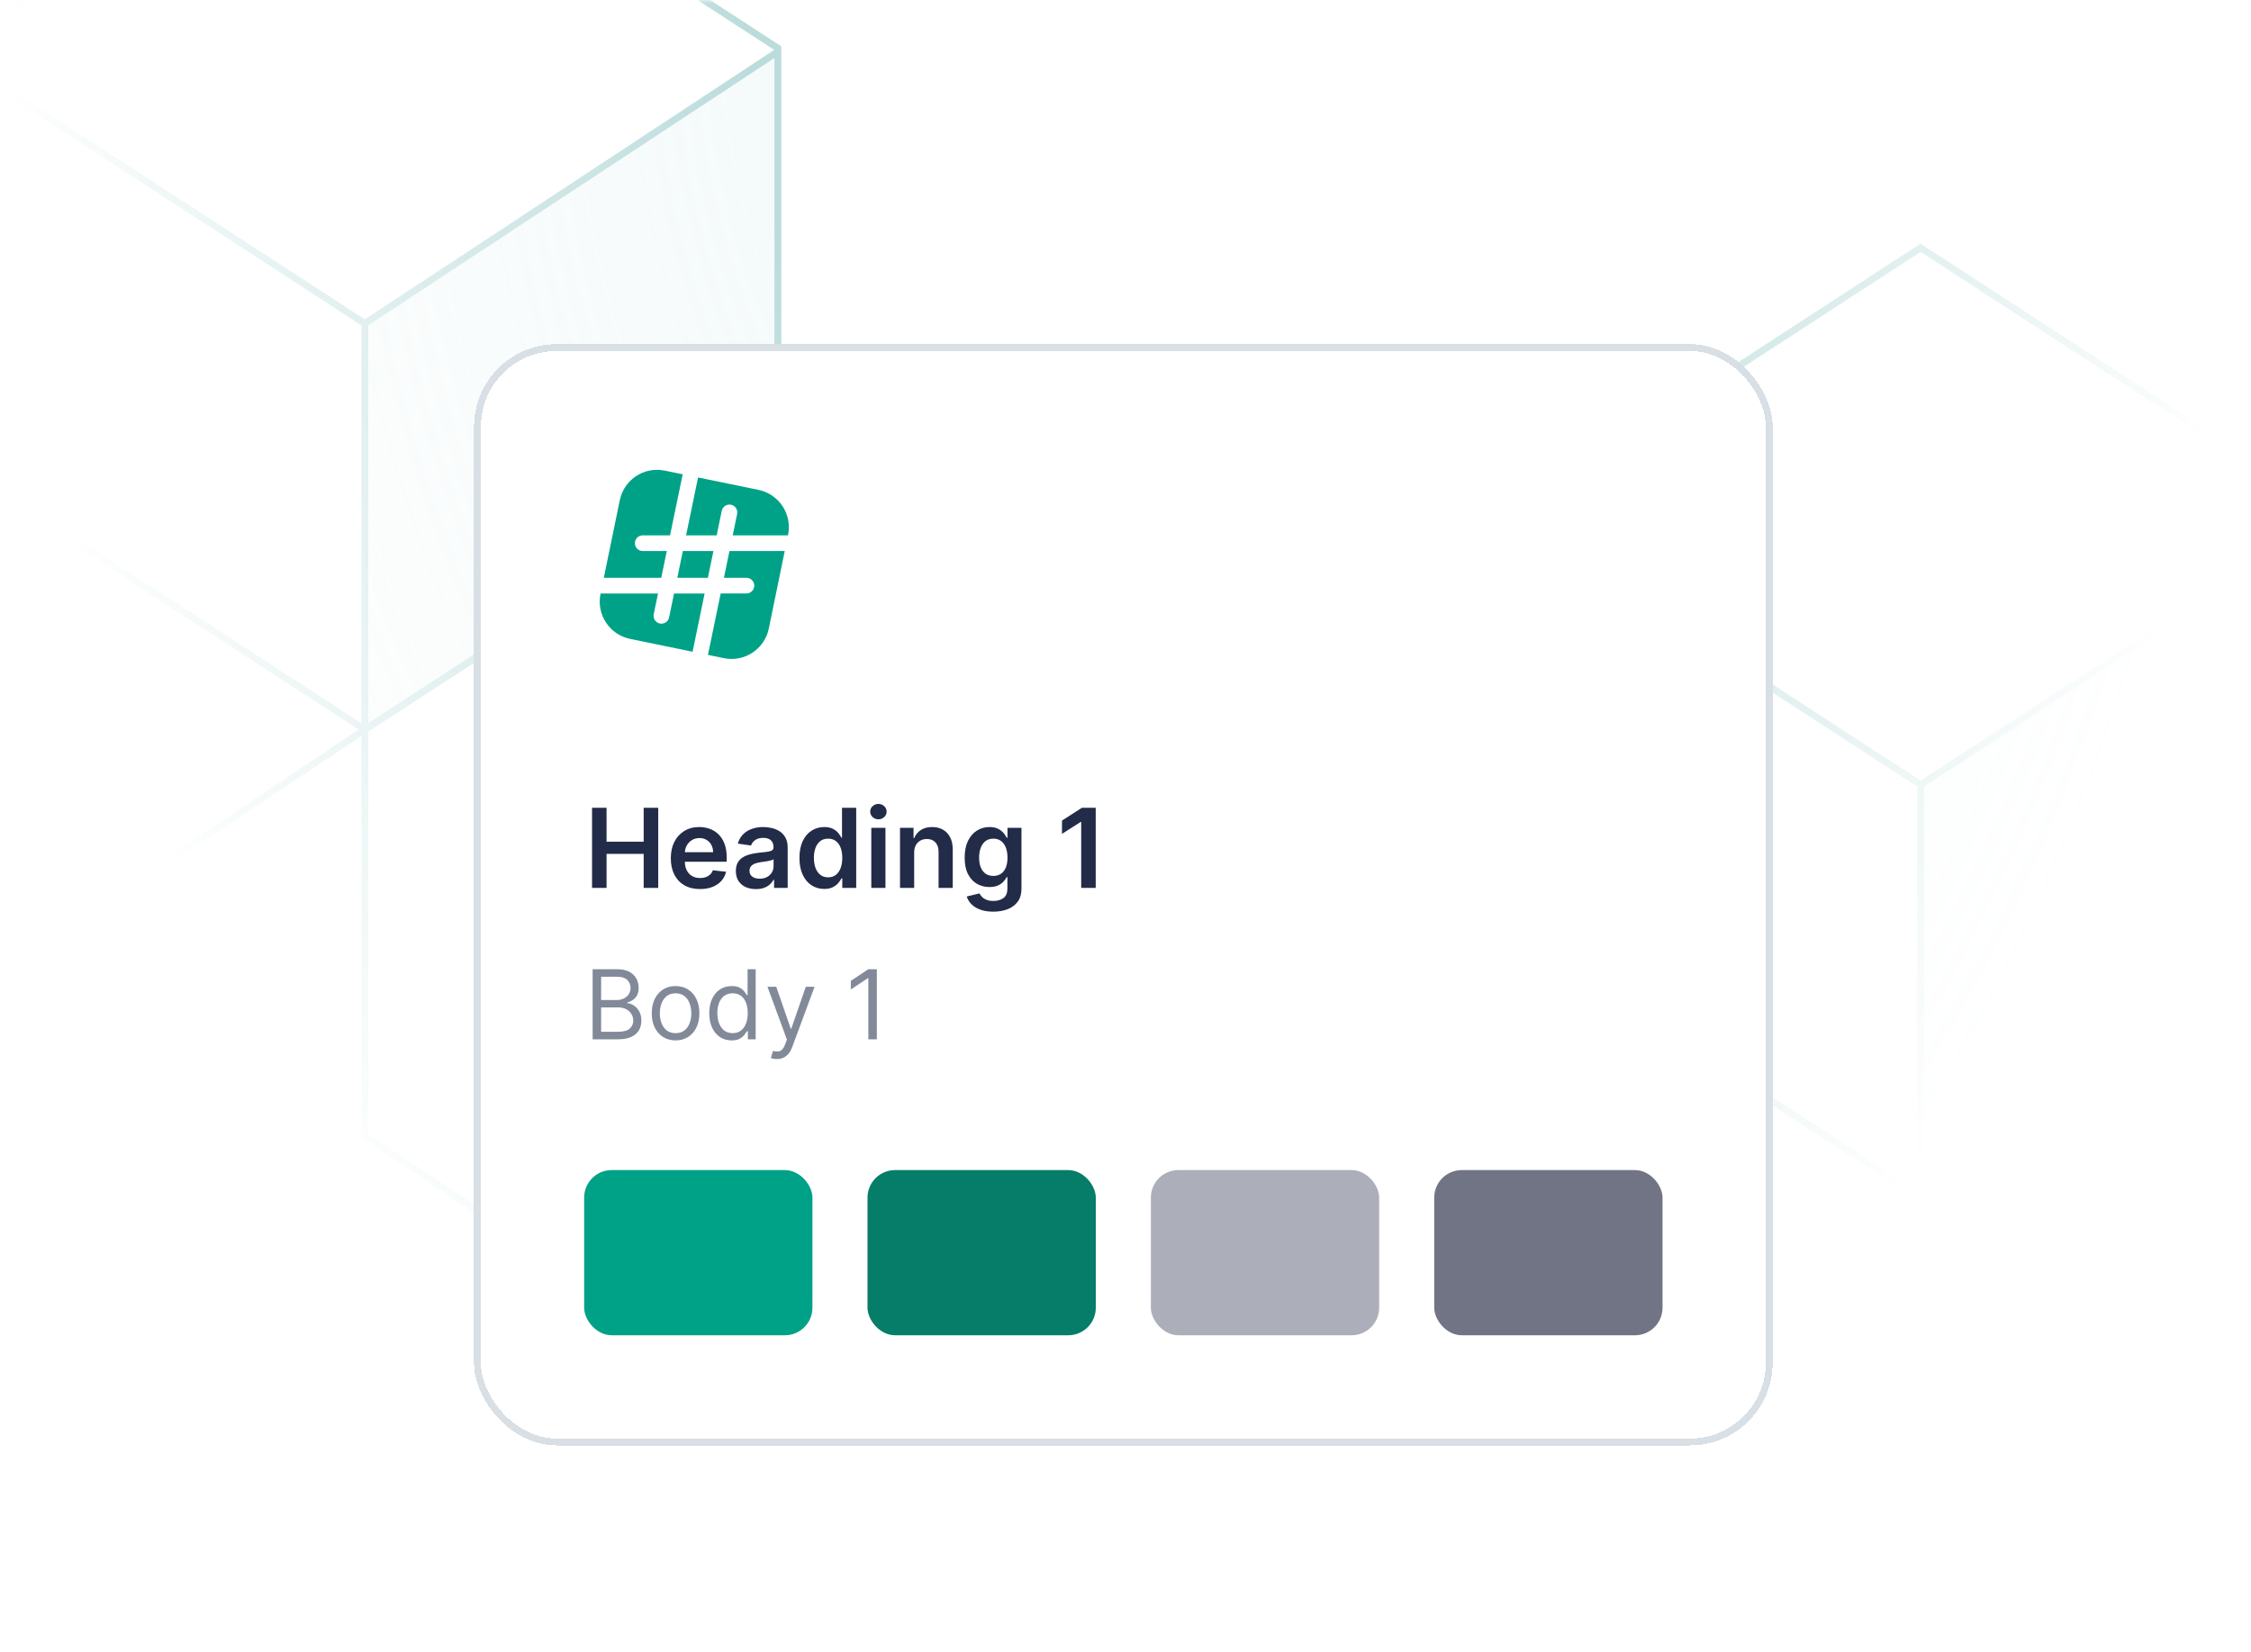 <svg width="327" height="240" viewBox="0 0 327 240" fill="none" xmlns="http://www.w3.org/2000/svg">
<g clip-path="url(#clip0_1423_14602)">
<mask id="mask0_1423_14602" style="mask-type:alpha" maskUnits="userSpaceOnUse" x="0" y="0" width="327" height="240">
<rect width="327" height="240" fill="url(#paint0_radial_1423_14602)"/>
</mask>
<g mask="url(#mask0_1423_14602)">
<path d="M113 7.5L53 47V106L113 67V7.5Z" fill="#BCDCDC" fill-opacity="0.16"/>
<path d="M53 -32L-7 7L-7 67L53 106L113 67V7L53 -32Z" stroke="#BCDCDC"/>
<path d="M113 67L53 106L53 165L113 205L173 165V106L113 67Z" stroke="#BCDCDC"/>
<path d="M-7 8L-67 47V106L-7 146L53 106V47L-7 8Z" stroke="#BCDCDC"/>
<path d="M53 47L113 7.5" stroke="#BCDCDC"/>
<path d="M339 75.5L279 114V174L339 135V75.5Z" fill="#BCDCDC" fill-opacity="0.16"/>
<path d="M279 36L219 75V135L279 174L339 135V75L279 36Z" stroke="#BCDCDC"/>
<path d="M339 75L279 114V174L339 214L399 174V114L339 75Z" stroke="#BCDCDC"/>
<path d="M279 114L219 75" stroke="#BCDCDC"/>
</g>
<g filter="url(#filter0_dd_1423_14602)">
<rect x="68.859" y="40" width="188.654" height="160" rx="12" fill="white" shape-rendering="crispEdges"/>
<g clip-path="url(#clip1_1423_14602)">
<path d="M104.111 67.782L104.849 64.215C104.978 63.598 105.585 63.202 106.196 63.33C106.813 63.457 107.209 64.061 107.082 64.677L106.439 67.78H114.466L114.482 67.701C115.097 64.712 113.172 61.79 110.182 61.174L101.407 59.369L99.667 67.779H104.111V67.782Z" fill="#00A287"/>
<path d="M97.919 76.227L97.198 79.704C97.087 80.242 96.612 80.614 96.083 80.614C96.007 80.614 95.929 80.606 95.851 80.59C95.234 80.462 94.838 79.859 94.966 79.243L95.59 76.228H87.248L87.234 76.299C86.619 79.288 88.544 82.211 91.534 82.826L100.61 84.693L102.363 76.228H97.919V76.227Z" fill="#00A287"/>
<path d="M98.391 73.945H102.835L103.639 70.061H99.195L98.391 73.945Z" fill="#00A287"/>
<path d="M96.866 70.06H93.371C92.741 70.06 92.23 69.551 92.23 68.92C92.23 68.289 92.741 67.779 93.371 67.779H97.338L99.173 58.911L96.561 58.374C93.572 57.76 90.65 59.685 90.034 62.674L87.716 73.945H96.061L96.864 70.06H96.866Z" fill="#00A287"/>
<path d="M105.164 73.945H108.429C109.058 73.945 109.569 74.455 109.569 75.086C109.569 75.716 109.058 76.226 108.429 76.226H104.692L102.844 85.15L105.156 85.625C108.145 86.24 111.068 84.314 111.684 81.325L113.999 70.062H105.968L105.164 73.947V73.945Z" fill="#00A287"/>
</g>
<path d="M86.006 119V107.364H88.114V112.29H93.506V107.364H95.62V119H93.506V114.057H88.114V119H86.006ZM101.685 119.17C100.81 119.17 100.055 118.989 99.418 118.625C98.786 118.258 98.299 117.739 97.958 117.068C97.617 116.394 97.447 115.6 97.447 114.688C97.447 113.79 97.617 113.002 97.958 112.324C98.303 111.642 98.784 111.112 99.401 110.733C100.019 110.35 100.744 110.159 101.577 110.159C102.115 110.159 102.623 110.246 103.1 110.42C103.581 110.591 104.005 110.856 104.373 111.216C104.744 111.576 105.036 112.034 105.248 112.591C105.46 113.144 105.566 113.803 105.566 114.568V115.199H98.413V113.812H103.594C103.591 113.419 103.505 113.068 103.339 112.761C103.172 112.451 102.939 112.206 102.64 112.028C102.344 111.85 102 111.761 101.606 111.761C101.185 111.761 100.816 111.864 100.498 112.068C100.18 112.269 99.932 112.534 99.754 112.864C99.579 113.189 99.49 113.547 99.487 113.938V115.148C99.487 115.655 99.579 116.091 99.765 116.455C99.951 116.814 100.21 117.091 100.543 117.284C100.877 117.473 101.267 117.568 101.714 117.568C102.013 117.568 102.284 117.527 102.526 117.443C102.769 117.356 102.979 117.229 103.157 117.062C103.335 116.896 103.469 116.689 103.56 116.443L105.481 116.659C105.36 117.167 105.129 117.61 104.788 117.989C104.45 118.364 104.019 118.655 103.492 118.864C102.966 119.068 102.363 119.17 101.685 119.17ZM109.817 119.176C109.264 119.176 108.766 119.078 108.323 118.881C107.884 118.68 107.535 118.384 107.278 117.994C107.024 117.604 106.897 117.123 106.897 116.551C106.897 116.059 106.988 115.652 107.17 115.33C107.352 115.008 107.6 114.75 107.914 114.557C108.228 114.364 108.583 114.218 108.977 114.119C109.374 114.017 109.785 113.943 110.209 113.898C110.721 113.845 111.136 113.797 111.454 113.756C111.772 113.71 112.003 113.642 112.147 113.551C112.295 113.456 112.369 113.311 112.369 113.114V113.08C112.369 112.652 112.242 112.32 111.988 112.085C111.734 111.85 111.369 111.733 110.891 111.733C110.388 111.733 109.988 111.843 109.692 112.062C109.401 112.282 109.204 112.542 109.102 112.841L107.181 112.568C107.333 112.038 107.583 111.595 107.931 111.239C108.28 110.879 108.706 110.61 109.209 110.432C109.713 110.25 110.27 110.159 110.88 110.159C111.3 110.159 111.719 110.208 112.136 110.307C112.552 110.405 112.933 110.568 113.278 110.795C113.622 111.019 113.899 111.324 114.107 111.71C114.319 112.097 114.425 112.58 114.425 113.159V119H112.448V117.801H112.38C112.255 118.044 112.079 118.271 111.852 118.483C111.628 118.691 111.346 118.86 111.005 118.989C110.668 119.114 110.272 119.176 109.817 119.176ZM110.352 117.665C110.764 117.665 111.122 117.583 111.425 117.42C111.728 117.254 111.961 117.034 112.124 116.761C112.291 116.489 112.374 116.191 112.374 115.869V114.841C112.31 114.894 112.2 114.943 112.045 114.989C111.893 115.034 111.723 115.074 111.533 115.108C111.344 115.142 111.156 115.172 110.971 115.199C110.785 115.225 110.624 115.248 110.488 115.267C110.181 115.309 109.906 115.377 109.664 115.472C109.422 115.566 109.23 115.699 109.09 115.869C108.95 116.036 108.88 116.252 108.88 116.517C108.88 116.896 109.018 117.182 109.295 117.375C109.571 117.568 109.924 117.665 110.352 117.665ZM119.732 119.153C119.047 119.153 118.433 118.977 117.891 118.625C117.35 118.273 116.922 117.761 116.607 117.091C116.293 116.42 116.136 115.606 116.136 114.648C116.136 113.678 116.295 112.86 116.613 112.193C116.935 111.523 117.369 111.017 117.914 110.676C118.459 110.331 119.067 110.159 119.738 110.159C120.249 110.159 120.67 110.246 120.999 110.42C121.329 110.591 121.59 110.797 121.783 111.04C121.977 111.278 122.126 111.504 122.232 111.716H122.317V107.364H124.38V119H122.357V117.625H122.232C122.126 117.837 121.973 118.062 121.772 118.301C121.571 118.536 121.306 118.737 120.977 118.903C120.647 119.07 120.232 119.153 119.732 119.153ZM120.306 117.466C120.742 117.466 121.113 117.348 121.42 117.114C121.727 116.875 121.959 116.544 122.119 116.119C122.278 115.695 122.357 115.201 122.357 114.636C122.357 114.072 122.278 113.581 122.119 113.165C121.963 112.748 121.732 112.424 121.425 112.193C121.122 111.962 120.749 111.847 120.306 111.847C119.848 111.847 119.465 111.966 119.158 112.205C118.852 112.443 118.62 112.773 118.465 113.193C118.31 113.614 118.232 114.095 118.232 114.636C118.232 115.182 118.31 115.669 118.465 116.097C118.624 116.521 118.857 116.856 119.164 117.102C119.475 117.345 119.855 117.466 120.306 117.466ZM126.572 119V110.273H128.629V119H126.572ZM127.606 109.034C127.28 109.034 127 108.926 126.765 108.71C126.53 108.491 126.413 108.227 126.413 107.92C126.413 107.61 126.53 107.347 126.765 107.131C127 106.911 127.28 106.801 127.606 106.801C127.935 106.801 128.216 106.911 128.447 107.131C128.682 107.347 128.799 107.61 128.799 107.92C128.799 108.227 128.682 108.491 128.447 108.71C128.216 108.926 127.935 109.034 127.606 109.034ZM132.8 113.886V119H130.744V110.273H132.709V111.756H132.812C133.013 111.267 133.333 110.879 133.772 110.591C134.215 110.303 134.763 110.159 135.414 110.159C136.016 110.159 136.541 110.288 136.988 110.545C137.439 110.803 137.787 111.176 138.033 111.665C138.283 112.153 138.406 112.746 138.403 113.443V119H136.346V113.761C136.346 113.178 136.194 112.722 135.891 112.392C135.592 112.062 135.177 111.898 134.647 111.898C134.287 111.898 133.967 111.977 133.687 112.136C133.41 112.292 133.192 112.517 133.033 112.812C132.878 113.108 132.8 113.466 132.8 113.886ZM144.289 122.455C143.55 122.455 142.916 122.354 142.386 122.153C141.855 121.956 141.429 121.691 141.107 121.358C140.785 121.025 140.562 120.655 140.437 120.25L142.289 119.801C142.372 119.972 142.494 120.14 142.653 120.307C142.812 120.477 143.026 120.617 143.295 120.727C143.567 120.841 143.91 120.898 144.323 120.898C144.906 120.898 145.389 120.756 145.772 120.472C146.155 120.191 146.346 119.729 146.346 119.085V117.432H146.244C146.138 117.644 145.982 117.862 145.778 118.085C145.577 118.309 145.31 118.496 144.977 118.648C144.647 118.799 144.232 118.875 143.732 118.875C143.062 118.875 142.454 118.718 141.908 118.403C141.367 118.085 140.935 117.612 140.613 116.983C140.295 116.35 140.136 115.559 140.136 114.608C140.136 113.65 140.295 112.841 140.613 112.182C140.935 111.519 141.369 111.017 141.914 110.676C142.459 110.331 143.067 110.159 143.738 110.159C144.249 110.159 144.67 110.246 144.999 110.42C145.333 110.591 145.598 110.797 145.795 111.04C145.992 111.278 146.141 111.504 146.244 111.716H146.357V110.273H148.386V119.142C148.386 119.888 148.208 120.506 147.852 120.994C147.495 121.483 147.009 121.848 146.391 122.091C145.774 122.333 145.073 122.455 144.289 122.455ZM144.306 117.261C144.742 117.261 145.113 117.155 145.42 116.943C145.727 116.731 145.959 116.426 146.119 116.028C146.278 115.631 146.357 115.153 146.357 114.597C146.357 114.047 146.278 113.566 146.119 113.153C145.963 112.741 145.732 112.42 145.425 112.193C145.122 111.962 144.749 111.847 144.306 111.847C143.848 111.847 143.465 111.966 143.158 112.205C142.852 112.443 142.62 112.771 142.465 113.188C142.31 113.6 142.232 114.07 142.232 114.597C142.232 115.131 142.31 115.598 142.465 116C142.624 116.398 142.857 116.708 143.164 116.932C143.475 117.152 143.855 117.261 144.306 117.261ZM159.173 107.364V119H157.065V109.415H156.996L154.275 111.153V109.222L157.167 107.364H159.173Z" fill="#222B48"/>
<path d="M86.092 141V130.818H89.651C90.361 130.818 90.945 130.941 91.406 131.186C91.867 131.428 92.21 131.754 92.435 132.165C92.661 132.573 92.773 133.026 92.773 133.523C92.773 133.96 92.695 134.321 92.54 134.607C92.387 134.892 92.185 135.117 91.933 135.283C91.685 135.448 91.415 135.571 91.123 135.651V135.75C91.434 135.77 91.748 135.879 92.062 136.078C92.377 136.277 92.641 136.562 92.853 136.933C93.065 137.304 93.171 137.759 93.171 138.295C93.171 138.806 93.055 139.265 92.823 139.673C92.591 140.08 92.225 140.403 91.724 140.642C91.224 140.881 90.573 141 89.771 141H86.092ZM87.325 139.906H89.771C90.576 139.906 91.148 139.75 91.486 139.439C91.827 139.124 91.998 138.743 91.998 138.295C91.998 137.951 91.91 137.633 91.734 137.341C91.559 137.046 91.308 136.811 90.984 136.635C90.659 136.456 90.274 136.366 89.83 136.366H87.325V139.906ZM87.325 135.293H89.612C89.983 135.293 90.317 135.22 90.616 135.074C90.917 134.928 91.156 134.723 91.332 134.457C91.511 134.192 91.6 133.881 91.6 133.523C91.6 133.075 91.444 132.696 91.133 132.384C90.821 132.069 90.327 131.912 89.651 131.912H87.325V135.293ZM98.14 141.159C97.451 141.159 96.846 140.995 96.326 140.667C95.809 140.339 95.404 139.88 95.112 139.29C94.824 138.7 94.68 138.01 94.68 137.222C94.68 136.426 94.824 135.732 95.112 135.138C95.404 134.545 95.809 134.085 96.326 133.756C96.846 133.428 97.451 133.264 98.14 133.264C98.83 133.264 99.433 133.428 99.95 133.756C100.47 134.085 100.875 134.545 101.163 135.138C101.455 135.732 101.6 136.426 101.6 137.222C101.6 138.01 101.455 138.7 101.163 139.29C100.875 139.88 100.47 140.339 99.95 140.667C99.433 140.995 98.83 141.159 98.14 141.159ZM98.14 140.105C98.664 140.105 99.095 139.971 99.433 139.702C99.771 139.434 100.021 139.081 100.184 138.643C100.346 138.206 100.427 137.732 100.427 137.222C100.427 136.711 100.346 136.236 100.184 135.795C100.021 135.354 99.771 134.998 99.433 134.726C99.095 134.454 98.664 134.318 98.14 134.318C97.617 134.318 97.186 134.454 96.848 134.726C96.51 134.998 96.259 135.354 96.097 135.795C95.934 136.236 95.853 136.711 95.853 137.222C95.853 137.732 95.934 138.206 96.097 138.643C96.259 139.081 96.51 139.434 96.848 139.702C97.186 139.971 97.617 140.105 98.14 140.105ZM106.275 141.159C105.639 141.159 105.077 140.998 104.59 140.677C104.102 140.352 103.721 139.895 103.446 139.305C103.171 138.711 103.034 138.01 103.034 137.202C103.034 136.4 103.171 135.704 103.446 135.114C103.721 134.524 104.104 134.068 104.595 133.746C105.085 133.425 105.652 133.264 106.295 133.264C106.792 133.264 107.185 133.347 107.473 133.513C107.765 133.675 107.987 133.861 108.139 134.07C108.295 134.275 108.416 134.444 108.502 134.577H108.602V130.818H109.775V141H108.641V139.827H108.502C108.416 139.966 108.293 140.142 108.134 140.354C107.975 140.562 107.748 140.75 107.453 140.915C107.158 141.078 106.766 141.159 106.275 141.159ZM106.434 140.105C106.905 140.105 107.302 139.982 107.627 139.737C107.952 139.489 108.199 139.146 108.368 138.708C108.537 138.267 108.622 137.759 108.622 137.182C108.622 136.612 108.539 136.113 108.373 135.685C108.207 135.254 107.962 134.92 107.637 134.681C107.312 134.439 106.911 134.318 106.434 134.318C105.937 134.318 105.523 134.446 105.191 134.701C104.863 134.953 104.616 135.296 104.45 135.73C104.288 136.161 104.207 136.645 104.207 137.182C104.207 137.725 104.29 138.219 104.455 138.663C104.624 139.104 104.873 139.455 105.201 139.717C105.533 139.976 105.944 140.105 106.434 140.105ZM112.842 143.864C112.644 143.864 112.466 143.847 112.311 143.814C112.155 143.784 112.047 143.754 111.987 143.724L112.286 142.69C112.571 142.763 112.823 142.79 113.041 142.77C113.26 142.75 113.454 142.652 113.623 142.477C113.795 142.304 113.953 142.024 114.095 141.636L114.314 141.04L111.49 133.364H112.763L114.871 139.449H114.95L117.058 133.364H118.331L115.09 142.114C114.944 142.508 114.763 142.835 114.548 143.093C114.332 143.355 114.082 143.549 113.797 143.675C113.515 143.801 113.197 143.864 112.842 143.864ZM127.377 130.818V141H126.144V132.111H126.084L123.599 133.761V132.509L126.144 130.818H127.377Z" fill="#828999"/>
<g clip-path="url(#clip2_1423_14602)">
<rect x="84.859" y="160" width="33.163" height="24" rx="4" fill="#00A287"/>
<rect x="126.022" y="160" width="33.163" height="24" rx="4" fill="#057D69"/>
<rect x="167.186" y="160" width="33.163" height="24" rx="4" fill="#ACAEB9"/>
<rect x="208.349" y="160" width="33.163" height="24" rx="4" fill="#717484"/>
</g>
<rect x="69.359" y="40.5" width="187.654" height="159" rx="11.5" stroke="#D8DFE5" shape-rendering="crispEdges"/>
</g>
</g>
<defs>
<filter id="filter0_dd_1423_14602" x="54.859" y="34" width="216.654" height="188" filterUnits="userSpaceOnUse" color-interpolation-filters="sRGB">
<feFlood flood-opacity="0" result="BackgroundImageFix"/>
<feColorMatrix in="SourceAlpha" type="matrix" values="0 0 0 0 0 0 0 0 0 0 0 0 0 0 0 0 0 0 127 0" result="hardAlpha"/>
<feOffset dy="8"/>
<feGaussianBlur stdDeviation="7"/>
<feComposite in2="hardAlpha" operator="out"/>
<feColorMatrix type="matrix" values="0 0 0 0 0 0 0 0 0 0 0 0 0 0 0 0 0 0 0.08 0"/>
<feBlend mode="normal" in2="BackgroundImageFix" result="effect1_dropShadow_1423_14602"/>
<feColorMatrix in="SourceAlpha" type="matrix" values="0 0 0 0 0 0 0 0 0 0 0 0 0 0 0 0 0 0 127 0" result="hardAlpha"/>
<feOffset dy="2"/>
<feGaussianBlur stdDeviation="0.5"/>
<feComposite in2="hardAlpha" operator="out"/>
<feColorMatrix type="matrix" values="0 0 0 0 0 0 0 0 0 0 0 0 0 0 0 0 0 0 0.06 0"/>
<feBlend mode="normal" in2="effect1_dropShadow_1423_14602" result="effect2_dropShadow_1423_14602"/>
<feBlend mode="normal" in="SourceGraphic" in2="effect2_dropShadow_1423_14602" result="shape"/>
</filter>
<radialGradient id="paint0_radial_1423_14602" cx="0" cy="0" r="1" gradientUnits="userSpaceOnUse" gradientTransform="translate(163.971 3.20325e-06) rotate(90) scale(240 163.971)">
<stop offset="0.339" stop-color="#D9D9D9"/>
<stop offset="1" stop-color="#D9D9D9" stop-opacity="0"/>
</radialGradient>
<clipPath id="clip0_1423_14602">
<rect width="327" height="240" fill="white"/>
</clipPath>
<clipPath id="clip1_1423_14602">
<rect width="28" height="28" fill="white" transform="translate(86.859 58)"/>
</clipPath>
<clipPath id="clip2_1423_14602">
<rect width="156.654" height="24" fill="white" transform="translate(84.859 160)"/>
</clipPath>
</defs>
</svg>
